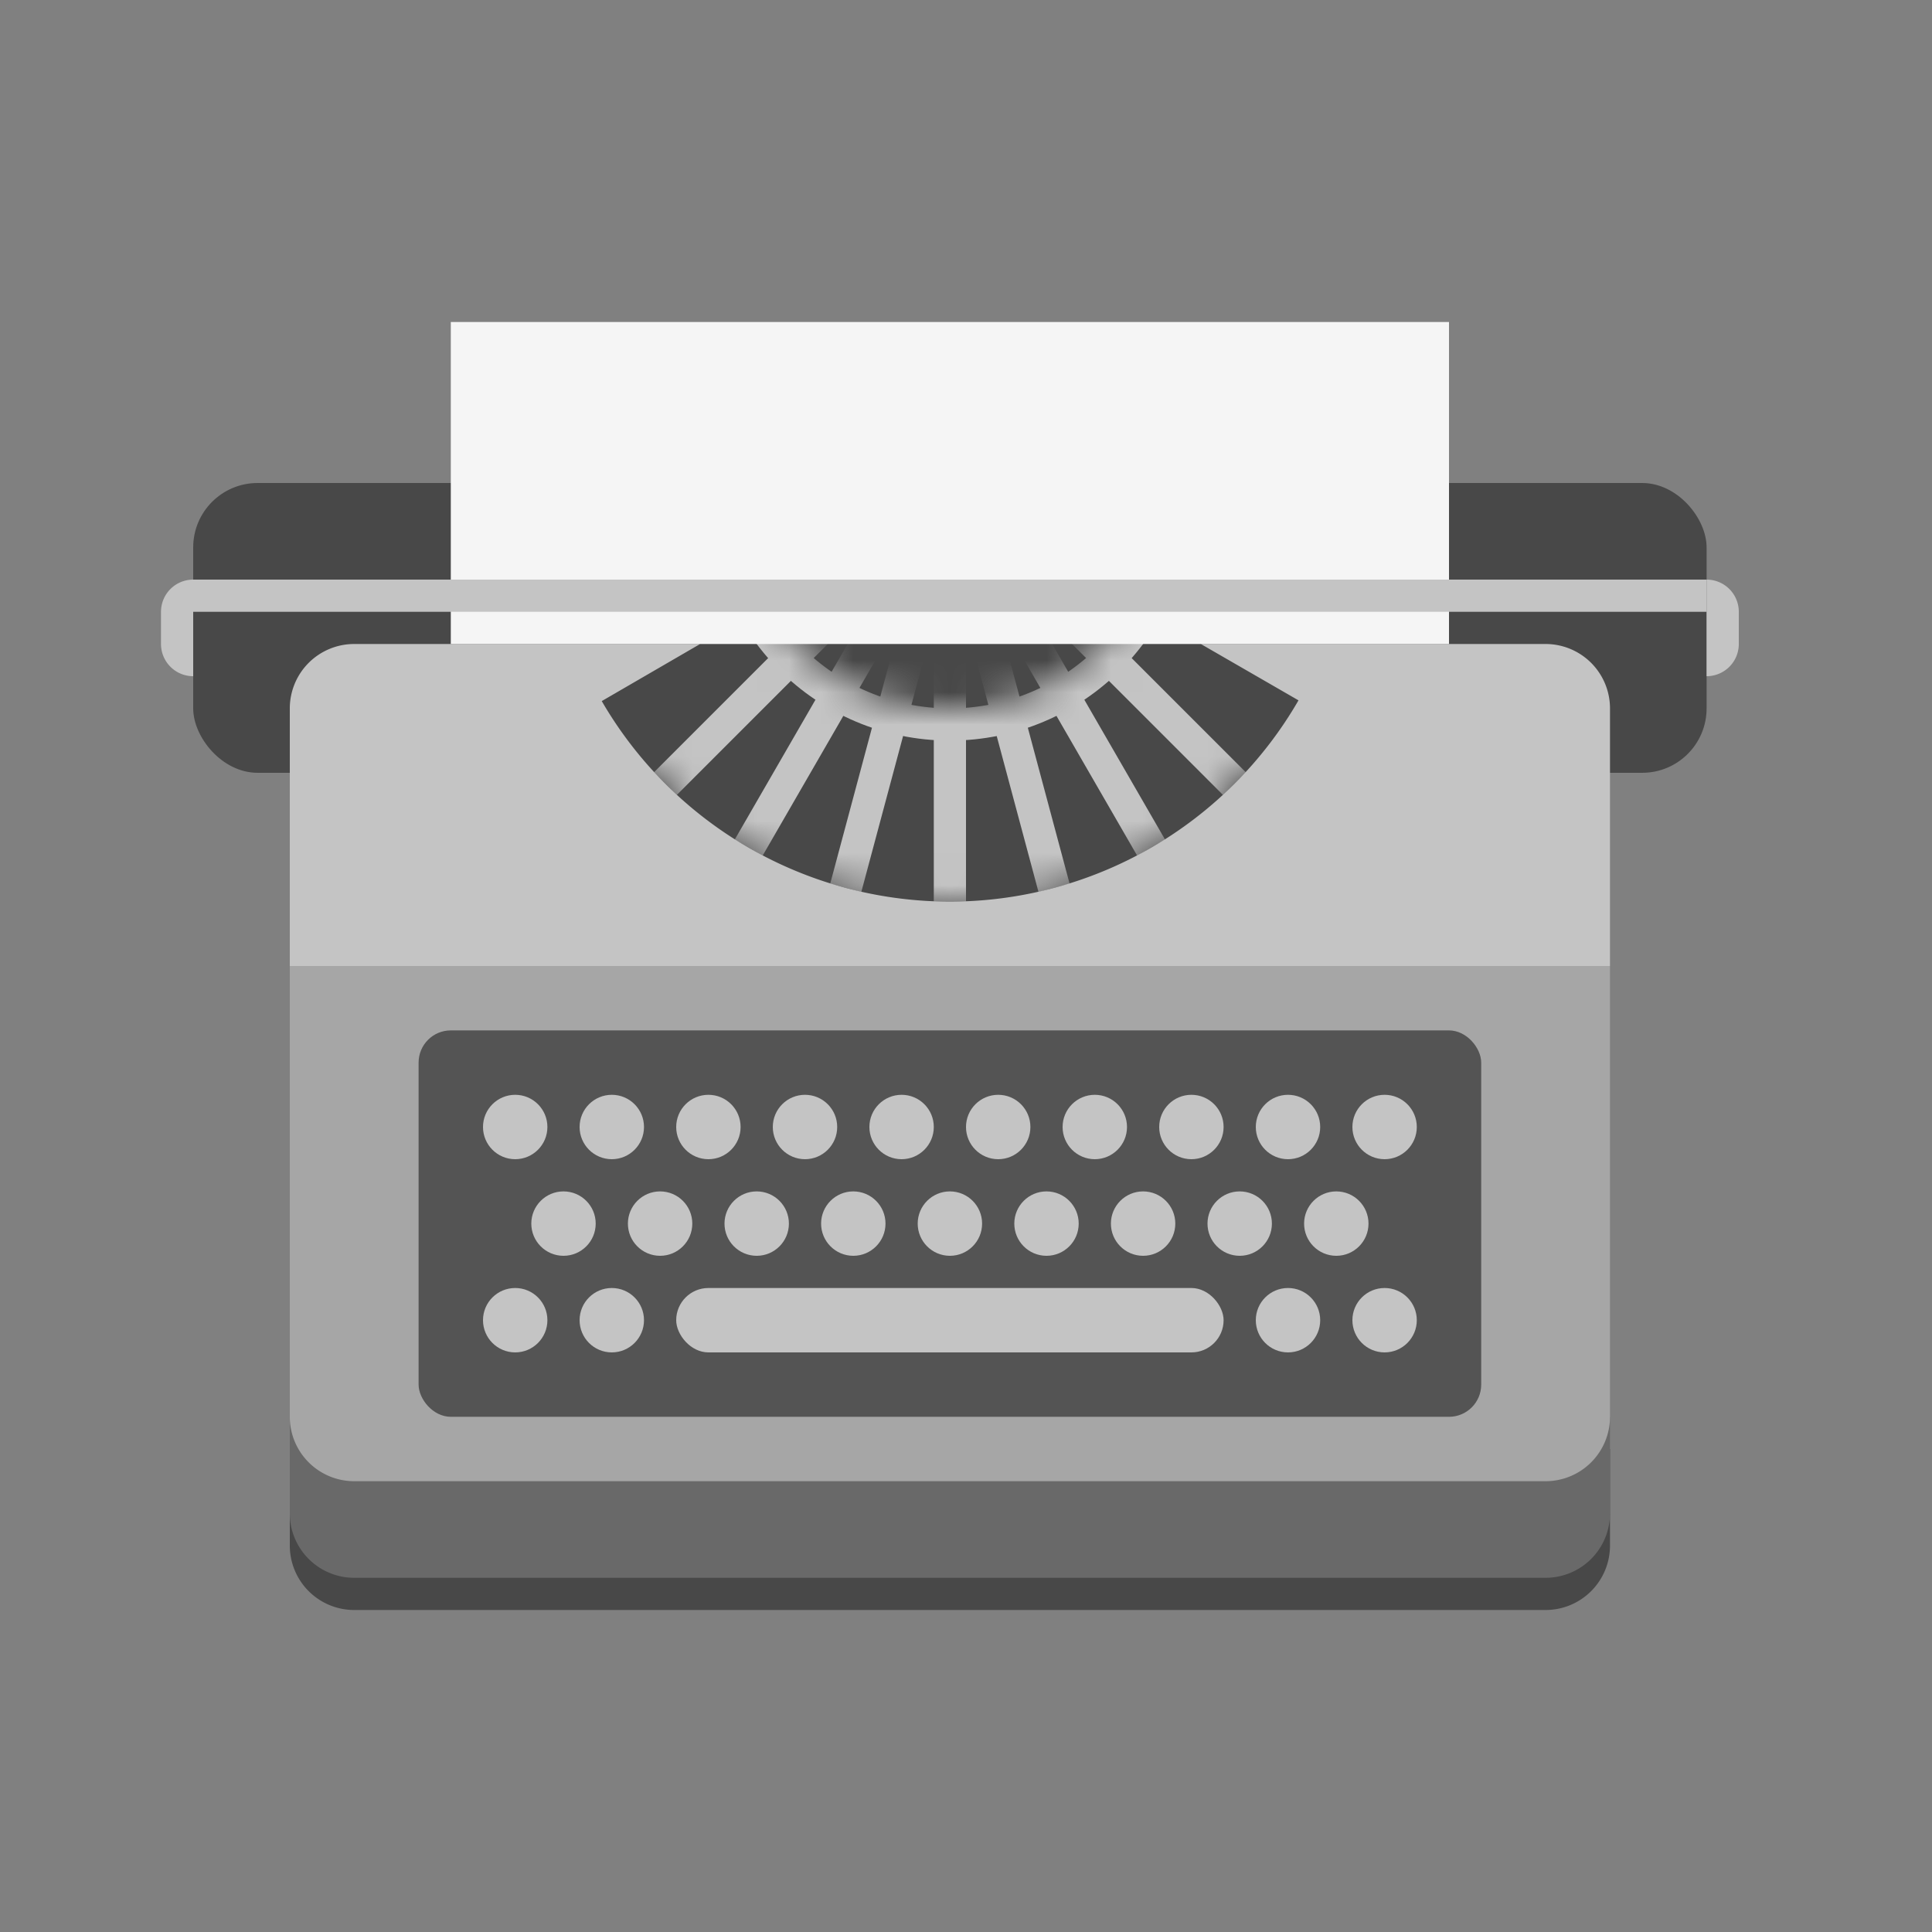 <svg xmlns="http://www.w3.org/2000/svg" width="60" height="60" fill="none" viewBox="0 0 60 60">
  <rect x="0" y="0" width="60" height="60" fill="#808080" stroke="none"/>
  <rect width="47" height="9" x="6" y="15" fill="#484848" rx="2"/>
  <path fill="#484848" d="M17 19h25v11H17zM9 45h41v3a2 2 0 01-2 2H11a2 2 0 01-2-2v-3z"/>
  <path fill="#696969" d="M9 44h41v3a2 2 0 01-2 2H11a2 2 0 01-2-2v-3z"/>
  <path fill="#A6A6A6" d="M9 30h41v14a2 2 0 01-2 2H11a2 2 0 01-2-2V30z"/>
  <rect width="33" height="12" x="13" y="32" fill="#545454" rx="1"/>
  <circle cx="16" cy="35" r="1" fill="#C4C4C4"/>
  <circle cx="17.5" cy="38" r="1" fill="#C4C4C4"/>
  <circle cx="20.5" cy="38" r="1" fill="#C4C4C4"/>
  <circle cx="19" cy="41" r="1" fill="#C4C4C4"/>
  <circle cx="16" cy="41" r="1" fill="#C4C4C4"/>
  <circle cx="40" cy="41" r="1" fill="#C4C4C4"/>
  <circle cx="43" cy="41" r="1" fill="#C4C4C4"/>
  <circle cx="23.5" cy="38" r="1" fill="#C4C4C4"/>
  <circle cx="26.5" cy="38" r="1" fill="#C4C4C4"/>
  <circle cx="29.5" cy="38" r="1" fill="#C4C4C4"/>
  <circle cx="32.5" cy="38" r="1" fill="#C4C4C4"/>
  <circle cx="35.5" cy="38" r="1" fill="#C4C4C4"/>
  <circle cx="38.5" cy="38" r="1" fill="#C4C4C4"/>
  <circle cx="41.5" cy="38" r="1" fill="#C4C4C4"/>
  <circle cx="19" cy="35" r="1" fill="#C4C4C4"/>
  <circle cx="22" cy="35" r="1" fill="#C4C4C4"/>
  <circle cx="25" cy="35" r="1" fill="#C4C4C4"/>
  <circle cx="28" cy="35" r="1" fill="#C4C4C4"/>
  <circle cx="31" cy="35" r="1" fill="#C4C4C4"/>
  <circle cx="34" cy="35" r="1" fill="#C4C4C4"/>
  <circle cx="37" cy="35" r="1" fill="#C4C4C4"/>
  <circle cx="40" cy="35" r="1" fill="#C4C4C4"/>
  <circle cx="43" cy="35" r="1" fill="#C4C4C4"/>
  <rect width="17" height="2" x="21" y="40" fill="#C4C4C4" rx="1"/>
  <path fill="#C4C4C4" fill-rule="evenodd" d="M35.756 26.322a12.5 12.5 0 004.57-4.572L37.293 20H48a2 2 0 012 2v8H9v-8a2 2 0 012-2h10.743l-3.055 1.773a12.5 12.5 0 0017.068 4.549z" clip-rule="evenodd"/>
  <g>
    <mask id="a" width="23" height="10" x="18" y="19" maskUnits="userSpaceOnUse">
      <path fill="#000" d="M18 19h23v10H18z"/>
    </mask>
    <g mask="url(#a)">
      <mask id="b" width="25" height="25" x="17" y="3" maskUnits="userSpaceOnUse">
        <path fill="#C4C4C4" fill-rule="evenodd" d="M29.5 28C36.404 28 42 22.404 42 15.5S36.404 3 29.5 3 17 8.596 17 15.5 22.596 28 29.5 28zm0-6a6.5 6.5 0 100-13 6.5 6.5 0 000 13z" clip-rule="evenodd"/>
      </mask>
      <g mask="url(#b)">
        <path fill="#C4C4C4" fill-rule="evenodd" d="M29 11.702V3h1v8.702l2.252-8.405.966.258-2.252 8.406 4.351-7.536.866.5-4.351 7.536 6.153-6.153.707.707-8.485 8.485 8.485 8.485-.707.707-6.153-6.153 4.351 7.536-.866.5-4.351-7.536 2.252 8.406-.966.258L30 19.298V28h-1v-8.702l-2.252 8.405-.966-.258 2.252-8.406-4.351 7.536-.866-.5 4.351-7.536-6.153 6.153-.707-.707 8.485-8.485-8.485-8.485.707-.707 6.153 6.153-4.351-7.536.866-.5 4.351 7.536-2.252-8.406.966-.258L29 11.702z" clip-rule="evenodd"/>
        <circle cx="29.5" cy="15.5" r="7" stroke="#C4C4C4"/>
      </g>
    </g>
  </g>
  <path fill="#F5F5F5" d="M14 10h31v10H14z"/>
  <path fill="#C4C4C4" d="M5 19a1 1 0 011-1v3a1 1 0 01-1-1v-1zM53 18a1 1 0 011 1v1a1 1 0 01-1 1v-3z"/>
  <path stroke="#C4C4C4" d="M6 18.5h47"/>
</svg>
